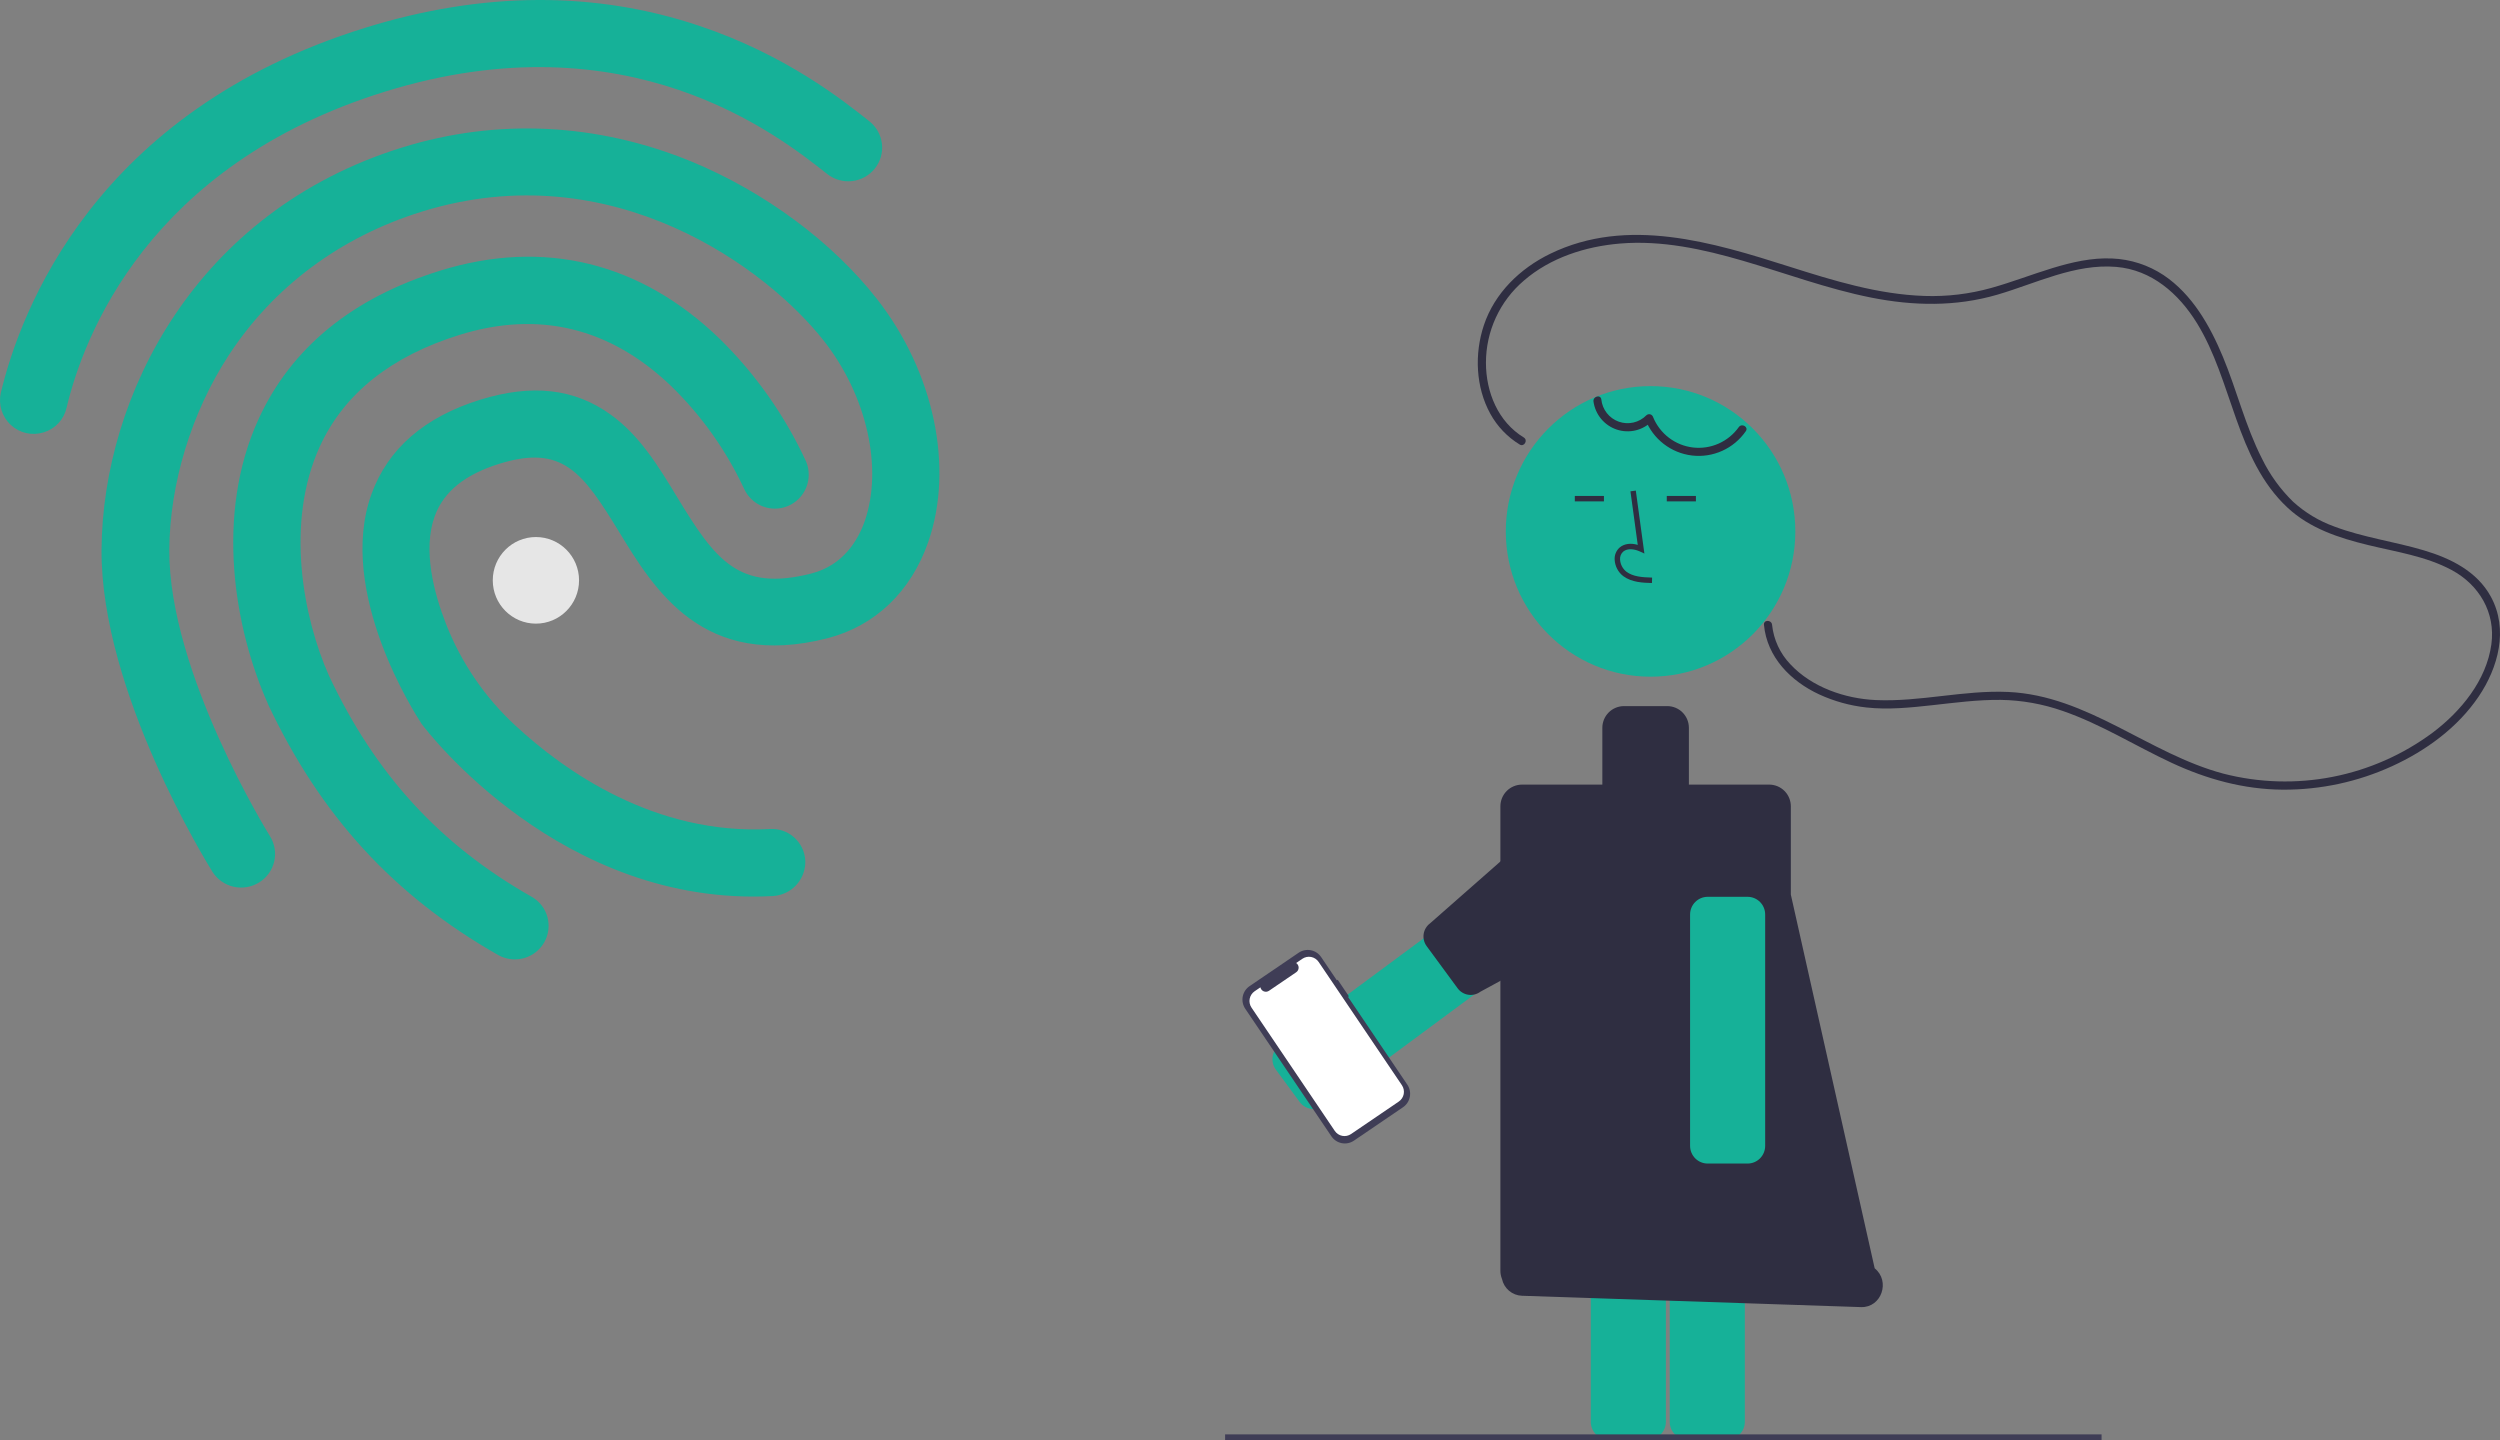 <svg width="571" height="329" viewBox="0 0 571 329" fill="none" xmlns="http://www.w3.org/2000/svg">
<rect x="0" y="0" width="571" height="329" fill="#808080" stroke="none"/>
<g clip-path="url(#clip0_31_63)">
<path d="M9.963 98.752C8.676 99.157 7.307 99.214 5.991 98.918C4.676 98.621 3.462 97.983 2.471 97.066C1.48 96.148 0.747 94.985 0.346 93.694C-0.054 92.402 -0.108 91.027 0.189 89.707C4.652 71.073 21.621 25.502 83.442 6.335C110.22 -1.968 135.901 -2.109 159.739 5.91C179.35 12.481 192.369 22.763 198.597 27.732C200.179 28.989 201.199 30.824 201.433 32.836C201.667 34.847 201.095 36.869 199.843 38.457C199.827 38.477 199.812 38.496 199.796 38.516C198.51 40.109 196.653 41.131 194.624 41.362C192.594 41.594 190.556 41.015 188.947 39.752C177.664 30.829 143.425 3.723 87.933 20.928C33.749 37.728 19.03 77.023 15.213 93.1C14.923 94.428 14.282 95.653 13.359 96.647C12.435 97.642 11.262 98.369 9.963 98.752Z" fill="#16B198"/>
<path d="M178.46 204.299C177.846 204.498 177.209 204.618 176.565 204.656C128.269 207.267 97.541 166.997 96.279 165.318L96.045 164.93C95.275 163.731 76.683 135.339 84.868 112.791C88.627 102.482 96.942 95.246 109.651 91.306C121.472 87.641 131.144 88.725 139.377 94.625C146.127 99.433 150.453 106.602 154.647 113.525C163.368 127.899 168.712 135.212 185.289 130.993C192.567 129.139 195.966 123.428 197.519 118.978C201.699 106.872 197.994 90.367 188.192 77.88C175.529 61.68 140.091 34.773 96.367 48.33C77.695 54.119 62.414 65.527 52.181 81.235C43.704 94.272 38.776 110.463 38.667 125.562C38.497 153.676 61.454 190.663 61.672 190.998C62.201 191.847 62.557 192.792 62.722 193.779C62.887 194.766 62.857 195.775 62.633 196.751C62.408 197.726 61.995 198.647 61.416 199.462C60.838 200.277 60.105 200.969 59.259 201.5C59.236 201.515 59.212 201.529 59.188 201.544C57.456 202.628 55.369 202.985 53.376 202.538C51.384 202.09 49.647 200.874 48.541 199.152C47.505 197.461 22.991 158.024 23.189 125.531C23.464 90.311 44.788 48.278 91.859 33.684C113.617 26.938 136.482 28.072 157.999 36.926C174.676 43.831 190.111 55.262 200.316 68.314C213.35 84.974 217.942 106.781 212.008 123.801C208.053 135.148 199.863 142.978 188.98 145.777C160.615 153.019 149.503 134.785 141.398 121.485C133.077 107.849 128.474 101.456 114.091 105.915C106.193 108.364 101.328 112.287 99.281 117.925C96.497 125.631 99.136 135.508 101.84 142.433C101.868 142.505 101.896 142.577 101.924 142.649C105.391 151.451 110.801 159.348 117.748 165.748C128.876 176.062 149.534 190.766 175.864 189.348C177.877 189.222 179.857 189.905 181.368 191.244C182.88 192.584 183.8 194.472 183.925 196.492C183.926 196.517 183.928 196.541 183.929 196.565C183.991 198.278 183.488 199.964 182.5 201.362C181.511 202.76 180.092 203.792 178.46 204.299Z" fill="#16B198"/>
<path d="M119.894 218.777C118.887 219.089 117.828 219.194 116.78 219.084C115.732 218.974 114.717 218.652 113.796 218.137C89.976 204.591 73.254 186.372 61.212 160.837L61.164 160.679C53.575 143.654 49.006 117.641 59.083 95.656C66.523 79.434 80.488 68.031 100.519 61.821C124.212 54.475 146.272 59.883 164.378 77.386C172.613 85.464 179.309 94.982 184.138 105.474C184.908 107.361 184.906 109.477 184.134 111.364C183.361 113.25 181.88 114.756 180.01 115.555C178.14 116.353 176.032 116.381 174.142 115.632C172.252 114.884 170.732 113.418 169.91 111.553C165.821 102.796 160.175 94.862 153.25 88.139C139.294 74.812 123.071 70.872 104.974 76.483C89.336 81.331 78.568 89.903 73.056 101.962C65.106 119.32 69.199 140.995 75.138 154.334C85.756 176.918 100.483 192.938 121.448 204.839C122.314 205.329 123.076 205.986 123.689 206.771C124.302 207.557 124.755 208.456 125.022 209.417C125.289 210.379 125.365 211.383 125.245 212.374C125.125 213.365 124.812 214.322 124.324 215.191C124.305 215.225 124.285 215.26 124.265 215.294C123.288 216.958 121.731 218.199 119.894 218.777Z" fill="#16B198"/>
<path d="M122.403 142.439C127.844 142.439 132.256 138.011 132.256 132.55C132.256 127.088 127.844 122.66 122.403 122.66C116.961 122.66 112.549 127.088 112.549 132.55C112.549 138.011 116.961 142.439 122.403 142.439Z" fill="#E6E6E6"/>
<path d="M300.065 253.308C299.861 253.308 299.658 253.293 299.457 253.262C298.935 253.184 298.433 253.004 297.982 252.73C297.53 252.457 297.136 252.096 296.824 251.669L291.412 244.303C291.099 243.877 290.873 243.394 290.746 242.88C290.619 242.366 290.594 241.833 290.673 241.309C290.752 240.786 290.932 240.283 291.205 239.83C291.477 239.377 291.836 238.982 292.26 238.668L338.533 204.415C338.957 204.101 339.439 203.874 339.951 203.747C340.463 203.619 340.995 203.594 341.516 203.673C342.038 203.753 342.539 203.934 342.99 204.207C343.442 204.481 343.835 204.841 344.148 205.267L349.56 212.632C350.192 213.492 350.458 214.569 350.299 215.626C350.14 216.683 349.569 217.633 348.712 218.268L302.44 252.52C301.753 253.032 300.92 253.308 300.065 253.308Z" fill="#16B198"/>
<path d="M332.927 225.73L325.845 216.092C325.262 215.298 325.016 214.304 325.163 213.328C325.31 212.353 325.837 211.476 326.628 210.89L353.725 187.061C354.516 186.475 355.507 186.229 356.479 186.377C357.451 186.524 358.325 187.053 358.909 187.847L371.86 203.375C372.443 204.169 372.689 205.164 372.542 206.139C372.395 207.115 371.868 207.992 371.077 208.578L338.111 226.516C337.319 227.102 336.329 227.348 335.357 227.201C334.385 227.053 333.511 226.524 332.927 225.73Z" fill="#2F2E41"/>
<path d="M376.467 328.789H367.35C366.285 328.788 365.264 328.363 364.511 327.607C363.759 326.852 363.335 325.827 363.334 324.759V248.482C363.335 247.414 363.759 246.389 364.511 245.634C365.264 244.878 366.285 244.453 367.35 244.452H376.467C377.532 244.453 378.553 244.878 379.306 245.634C380.058 246.389 380.482 247.414 380.483 248.482V324.759C380.482 325.827 380.058 326.852 379.306 327.607C378.553 328.363 377.532 328.788 376.467 328.789Z" fill="#16B198"/>
<path d="M394.502 328.789H385.384C384.319 328.788 383.299 328.363 382.546 327.607C381.793 326.852 381.369 325.827 381.368 324.759V248.482C381.369 247.414 381.793 246.389 382.546 245.634C383.299 244.878 384.319 244.453 385.384 244.452H394.502C395.567 244.453 396.588 244.878 397.341 245.634C398.093 246.389 398.517 247.414 398.518 248.482V324.759C398.517 325.827 398.093 326.852 397.341 327.607C396.588 328.363 395.567 328.788 394.502 328.789Z" fill="#16B198"/>
<path d="M479.999 327.611H279.813V329H479.999V327.611Z" fill="#3F3D56"/>
<path d="M376.988 154.558C395.249 154.558 410.052 139.7 410.052 121.373C410.052 103.045 395.249 88.187 376.988 88.187C358.728 88.187 343.924 103.045 343.924 121.373C343.924 139.7 358.728 154.558 376.988 154.558Z" fill="#16B198"/>
<path d="M428.176 289.678L409.028 204.329V184.164C409.028 182.848 408.508 181.586 407.581 180.656C406.654 179.726 405.397 179.203 404.086 179.203H385.743V166.236C385.743 165.584 385.616 164.939 385.367 164.337C385.119 163.735 384.755 163.189 384.296 162.728C383.837 162.267 383.292 161.902 382.692 161.653C382.093 161.403 381.45 161.275 380.801 161.275H370.916C370.267 161.275 369.625 161.403 369.025 161.653C368.425 161.902 367.88 162.267 367.421 162.728C366.963 163.189 366.598 163.735 366.35 164.337C366.102 164.939 365.974 165.584 365.974 166.236V179.203H347.631C346.321 179.203 345.063 179.726 344.137 180.656C343.21 181.586 342.689 182.848 342.689 184.164V290.248C342.689 290.884 342.812 291.514 343.05 292.104C343.273 293.163 343.843 294.118 344.669 294.815C345.495 295.512 346.529 295.913 347.607 295.952L425.094 298.545C429.725 298.667 431.826 292.622 428.176 289.678Z" fill="#2F2E41"/>
<path d="M377.306 133.163C375.264 133.105 372.722 133.034 370.764 131.598C370.181 131.153 369.702 130.586 369.361 129.935C369.019 129.285 368.823 128.568 368.787 127.834C368.752 127.312 368.837 126.789 369.036 126.305C369.236 125.821 369.544 125.391 369.936 125.047C370.96 124.18 372.455 123.977 374.062 124.451L372.394 112.219L373.619 112.051L375.579 126.43L374.557 125.96C373.371 125.414 371.745 125.136 370.734 125.994C370.486 126.218 370.292 126.497 370.169 126.808C370.045 127.12 369.995 127.456 370.022 127.79C370.052 128.336 370.199 128.87 370.453 129.354C370.707 129.838 371.061 130.262 371.493 130.596C373.017 131.714 375.043 131.858 377.341 131.922L377.306 133.163Z" fill="#2F2E41"/>
<path d="M366.341 113.275H359.686V114.515H366.341V113.275Z" fill="#2F2E41"/>
<path d="M387.346 113.275H380.691V114.515H387.346V113.275Z" fill="#2F2E41"/>
<path d="M348.034 99.923C342.161 96.35 339.395 89.573 339.39 82.871C339.387 79.299 340.159 75.768 341.654 72.526C343.15 69.284 345.331 66.408 348.046 64.098C354.096 58.847 362.152 56.278 370.022 55.625C379.544 54.835 389.004 56.912 398.098 59.563C407.835 62.402 417.376 65.975 427.343 67.962C437.016 69.891 446.714 70.081 456.237 67.292C465.026 64.718 473.947 60.169 483.335 60.957C491.444 61.638 497.602 67.054 501.744 73.745C509.968 87.029 510.617 104.858 522.444 115.92C527.557 120.703 534.219 122.87 540.877 124.489C547.261 126.042 554.071 127.037 559.93 130.18C566.212 133.549 570.015 139.883 569.032 147.141C567.916 155.384 562.072 162.478 555.638 167.321C548.864 172.354 541.058 175.808 532.786 177.43C524.515 179.053 515.987 178.803 507.824 176.7C490.753 172.154 476.88 158.875 458.692 158.043C448.546 157.579 438.556 160.353 428.411 159.893C421.38 159.574 413.813 156.966 408.916 151.718C406.565 149.262 405.096 146.09 404.741 142.704C404.63 141.522 402.776 141.51 402.888 142.704C403.583 150.118 409.02 155.594 415.509 158.605C418.925 160.178 422.572 161.185 426.308 161.589C431.273 162.139 436.334 161.618 441.276 161.075C446.5 160.5 451.732 159.792 456.998 159.855C461.805 159.932 466.568 160.782 471.107 162.373C479.821 165.373 487.671 170.35 495.996 174.227C504.054 177.978 512.491 180.304 521.416 180.362C530.018 180.405 538.527 178.574 546.355 174.994C554.064 171.47 561.307 166.208 566.107 159.116C570.607 152.466 572.97 143.742 568.92 136.298C565.746 130.463 559.692 127.511 553.589 125.693C546.822 123.678 539.751 122.757 533.128 120.248C529.666 118.999 526.482 117.082 523.754 114.605C520.829 111.755 518.418 108.417 516.631 104.739C512.839 97.315 510.901 89.161 507.708 81.493C504.75 74.389 500.702 67.23 494.182 62.852C490.678 60.526 486.607 59.207 482.409 59.038C477.764 58.827 473.149 59.897 468.735 61.246C464.064 62.673 459.505 64.455 454.799 65.768C449.841 67.154 444.702 67.77 439.559 67.595C428.981 67.249 418.762 64.096 408.748 60.916C391.206 55.345 371.696 49.382 354.058 57.968C347.186 61.314 341.365 66.927 338.911 74.298C336.739 80.82 337.04 88.427 340.387 94.504C341.974 97.394 344.288 99.816 347.098 101.529C348.121 102.151 349.054 100.543 348.034 99.923Z" fill="#2F2E41"/>
<path d="M399.15 265.756H390.031C388.967 265.754 387.946 265.329 387.193 264.574C386.44 263.818 386.017 262.794 386.016 261.725V208.862C386.017 207.793 386.44 206.769 387.193 206.013C387.946 205.258 388.967 204.833 390.031 204.831H399.15C400.214 204.833 401.235 205.258 401.988 206.013C402.741 206.769 403.164 207.793 403.165 208.862V261.725C403.164 262.794 402.741 263.818 401.988 264.574C401.235 265.329 400.214 265.754 399.15 265.756Z" fill="#16B198"/>
<path d="M363.953 91.712C364.156 93.169 364.761 94.54 365.699 95.671C366.637 96.802 367.871 97.647 369.263 98.111C370.654 98.576 372.147 98.64 373.573 98.299C374.999 97.957 376.301 97.222 377.333 96.177L375.784 95.766C376.648 97.985 378.097 99.926 379.975 101.383C381.852 102.839 384.089 103.757 386.446 104.037C388.803 104.317 391.191 103.949 393.356 102.972C395.521 101.996 397.38 100.447 398.736 98.493C399.434 97.519 397.827 96.59 397.136 97.554C395.967 99.196 394.381 100.494 392.543 101.313C390.704 102.131 388.681 102.44 386.683 102.207C384.685 101.974 382.786 101.207 381.184 99.988C379.581 98.768 378.334 97.14 377.572 95.272C377.525 95.118 377.44 94.978 377.324 94.866C377.209 94.754 377.067 94.673 376.911 94.632C376.756 94.591 376.593 94.591 376.437 94.631C376.282 94.671 376.139 94.75 376.023 94.861C375.219 95.677 374.2 96.246 373.086 96.503C371.972 96.76 370.808 96.693 369.73 96.311C368.652 95.929 367.705 95.247 366.999 94.346C366.292 93.444 365.855 92.359 365.74 91.217C365.574 90.037 363.788 90.539 363.953 91.712Z" fill="#2F2E41"/>
<path d="M305.532 223.776L305.338 223.908L301.75 218.596C301.478 218.192 301.128 217.846 300.723 217.578C300.317 217.31 299.862 217.124 299.385 217.032C298.908 216.94 298.417 216.944 297.941 217.042C297.465 217.14 297.013 217.332 296.611 217.606L285.398 225.235C284.996 225.509 284.651 225.859 284.384 226.267C284.116 226.674 283.932 227.13 283.84 227.609C283.749 228.088 283.752 228.581 283.85 229.058C283.948 229.536 284.139 229.99 284.411 230.394L304.095 259.535C304.368 259.939 304.717 260.285 305.123 260.553C305.529 260.821 305.983 261.007 306.461 261.099C306.938 261.191 307.428 261.187 307.904 261.089C308.38 260.991 308.832 260.799 309.235 260.525L320.448 252.896C320.85 252.622 321.194 252.272 321.462 251.864C321.729 251.457 321.914 251.001 322.005 250.522C322.097 250.043 322.094 249.55 321.996 249.073C321.898 248.595 321.707 248.141 321.434 247.737L307.892 227.689L308.086 227.557L305.532 223.776Z" fill="#3F3D56"/>
<path d="M297.459 218.985L296.042 219.949C296.216 220.065 296.358 220.222 296.457 220.406C296.556 220.59 296.608 220.796 296.609 221.005C296.609 221.214 296.559 221.421 296.462 221.606C296.365 221.791 296.223 221.949 296.051 222.066L289.833 226.297C289.661 226.414 289.462 226.487 289.255 226.509C289.048 226.531 288.838 226.502 288.645 226.424C288.452 226.346 288.281 226.221 288.147 226.061C288.013 225.9 287.92 225.71 287.877 225.505L286.554 226.405C286.263 226.603 286.014 226.857 285.821 227.151C285.627 227.446 285.494 227.775 285.428 228.122C285.361 228.468 285.364 228.824 285.435 229.169C285.505 229.514 285.643 229.842 285.84 230.134L304.864 258.299C305.062 258.591 305.314 258.841 305.607 259.035C305.901 259.229 306.229 259.363 306.574 259.429C306.919 259.496 307.274 259.493 307.618 259.422C307.962 259.351 308.289 259.213 308.58 259.015L319.485 251.595C320.072 251.195 320.477 250.578 320.611 249.879C320.744 249.179 320.596 248.455 320.198 247.866L301.174 219.701C300.977 219.409 300.724 219.159 300.431 218.965C300.137 218.771 299.809 218.637 299.464 218.571C299.119 218.504 298.764 218.507 298.42 218.578C298.076 218.649 297.75 218.787 297.459 218.985Z" fill="white"/>
</g>
<defs>
<clipPath id="clip0_31_63">
<rect width="571" height="329" fill="white"/>
</clipPath>
</defs>
</svg>
